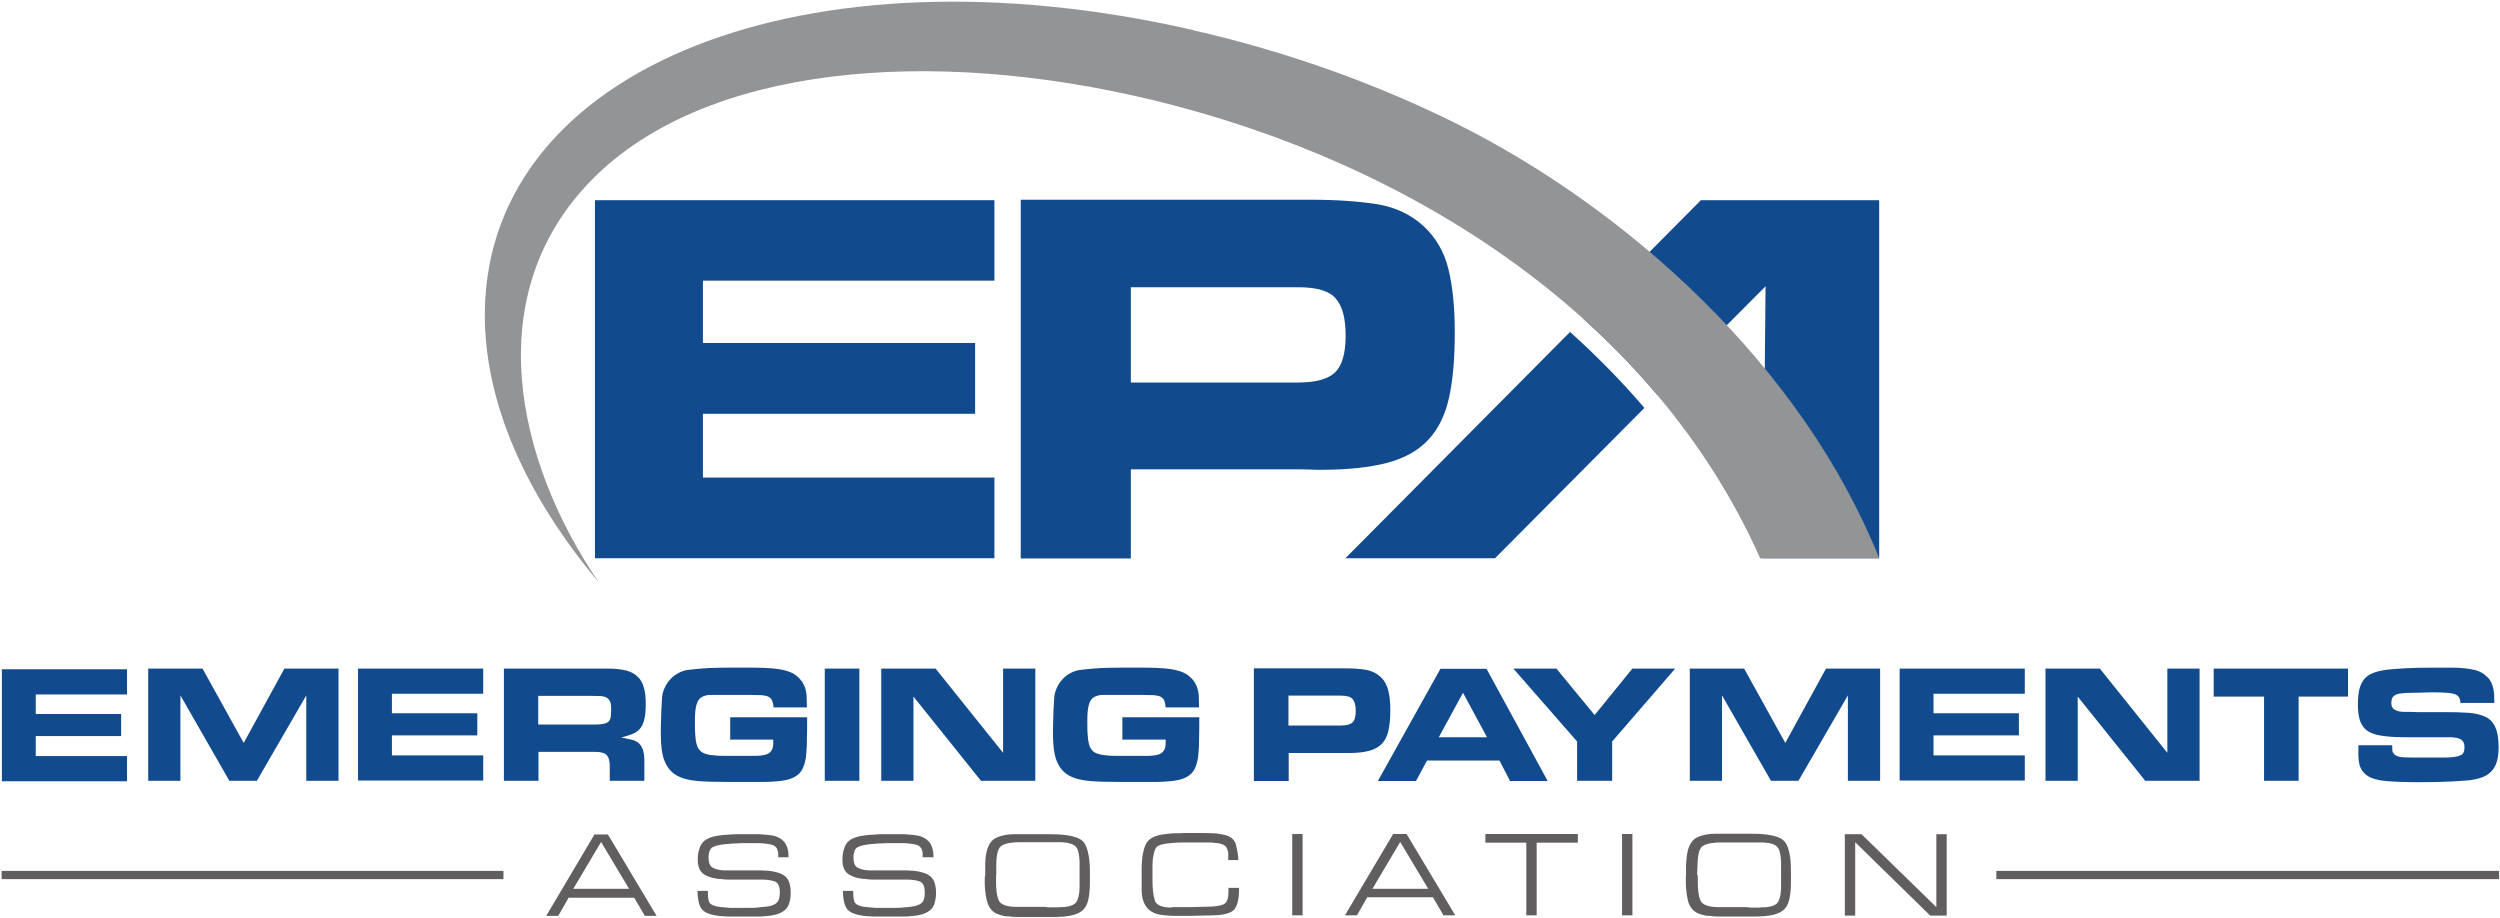 <?xml version="1.0" encoding="UTF-8"?><svg id="a" xmlns="http://www.w3.org/2000/svg" xmlns:xlink="http://www.w3.org/1999/xlink" viewBox="0 0 106.27 39.04"><defs><style>.c{fill:#114b8e;}.d,.e{fill-rule:evenodd;}.d,.f{fill:#605e5f;}.g{clip-path:url(#b);}.h{fill:none;}.e{fill:#939496;}</style><clipPath id="b"><rect class="h" width="106.27" height="39.04"/></clipPath></defs><path class="c" d="M69.9,17.34l-6.35,6.39h-6.36l9.55-9.62c1.12,1.01,2.18,2.08,3.16,3.23m5.15-5.17l-4.6,4.62c-.97-1.15-2.02-2.23-3.15-3.24l5-5.04h7.58v15.22h-4.97c.08-3.49,.09-6.5,.14-11.56"/><polygon class="c" points="25.29 23.73 25.29 8.51 42.27 8.51 42.27 11.93 29.88 11.93 29.88 14.58 41.45 14.58 41.45 17.59 29.88 17.59 29.88 20.3 42.27 20.3 42.27 23.73 25.29 23.73"/><g class="g"><path class="c" d="M43.39,23.73V8.49h12.34c1.1,0,2.03,.07,2.81,.19,.78,.13,1.43,.44,1.96,.92,.53,.49,.89,1.1,1.07,1.84,.18,.74,.27,1.63,.27,2.68,0,1.13-.08,2.06-.25,2.81-.17,.75-.47,1.34-.9,1.79s-1.01,.77-1.75,.96c-.73,.19-1.66,.29-2.78,.29-.17,0-.32,0-.44-.01-.13,0-.28-.01-.44-.01h-7.21v3.79h-4.68m4.68-7.48h7.12c.73,0,1.25-.14,1.55-.42,.3-.28,.46-.8,.46-1.56s-.14-1.26-.41-1.58c-.27-.33-.81-.49-1.6-.49h-7.12v4.06Z"/><path class="e" d="M50.74,1.29c3.94,.9,7.68,2.24,11.06,3.91,7.39,3.66,14.82,10.38,18.08,18.53h-5.06c-4.52-10.15-14.72-16.79-25.79-19.47-9.53-2.31-19.06-1.47-23.84,3.35-4.84,4.88-3.27,11.96,.26,17.14-3.11-3.7-4.9-7.7-4.84-11.55,.17-10.35,13.66-15.69,30.12-11.92"/></g><path class="c" d="M104.59,29.91c0-.11-.02-.2-.06-.26-.03-.06-.09-.11-.18-.14-.08-.03-.19-.05-.33-.06-.14-.01-.31-.02-.53-.02h-.09s-.05,0-.09,0c-.31,.01-.57,.02-.78,.02s-.38,.01-.51,.03c-.13,.02-.22,.06-.28,.12-.06,.06-.09,.15-.09,.29,0,.12,.04,.21,.13,.27,.09,.06,.21,.09,.36,.1,.21,0,.42,0,.61,.01,.19,0,.37,0,.54,0,.1,0,.2,0,.31,0,.11,0,.21,0,.3,0,.4,0,.74,.01,1.03,.03,.29,.02,.53,.08,.72,.17s.33,.24,.42,.44c.09,.2,.14,.47,.14,.82,0,.25-.02,.46-.07,.63-.05,.17-.12,.31-.23,.42-.1,.11-.23,.2-.39,.26-.16,.06-.35,.1-.57,.13-.13,.01-.38,.03-.74,.05-.37,.02-.84,.03-1.41,.03s-1.02-.02-1.38-.05c-.36-.03-.61-.11-.78-.22-.12-.08-.2-.17-.25-.26-.06-.09-.09-.19-.11-.3-.02-.11-.03-.22-.03-.34v-.4h1.44v.17c0,.06,.01,.11,.04,.15,.02,.05,.07,.09,.13,.12,.06,.04,.16,.06,.29,.07,.06,0,.18,.01,.35,.01,.17,0,.38,0,.64,0,.33,0,.61,0,.82,0,.21,0,.38-.02,.5-.05,.12-.03,.2-.07,.24-.13,.04-.06,.06-.14,.06-.25s-.02-.19-.06-.25c-.04-.06-.1-.1-.19-.13-.08-.03-.18-.04-.29-.05-.11,0-.24,0-.37,0-.47,0-.88,0-1.24,0-.36,0-.68,0-.95-.02-.27-.02-.49-.05-.68-.1-.18-.05-.33-.12-.44-.23-.11-.11-.19-.24-.24-.42-.05-.17-.07-.39-.07-.65,0-.23,.02-.44,.06-.61,.04-.17,.11-.32,.2-.43,.1-.12,.22-.21,.38-.27,.15-.06,.35-.11,.58-.14,.15-.02,.4-.04,.74-.06,.34-.02,.77-.03,1.29-.03,.27,0,.52,0,.73,0,.22,0,.41,.01,.58,.03,.17,.02,.32,.05,.45,.08,.13,.04,.24,.09,.34,.16,.1,.08,.19,.16,.25,.24,.06,.09,.1,.18,.13,.28,.03,.1,.05,.21,.06,.33,0,.12,.01,.24,.01,.38h-1.42m-6.9-.27v3.58h-1.47v-3.58h-2.14v-1.19h5.71v1.19h-2.1Zm-4.21-1.19v4.77h-2.31l-2.87-3.58v3.58h-1.37v-4.77h2.31l2.87,3.58v-3.58h1.37Zm-12.75,4.77v-4.77h5.32v1.07h-3.88v.83h3.63v.94h-3.63v.85h3.88v1.07h-5.32Zm-.83-4.77v4.77h-1.37v-3.63l-2.1,3.63h-1.17l-2.08-3.63v3.63h-1.37v-4.77h2.31l1.75,3.16,1.73-3.16h2.3Zm-12.13,1.97l1.6-1.97h1.82l-2.68,3.1v1.67h-1.49v-1.67l-2.71-3.1h1.83l1.62,1.97Zm-4.05,1.94h-3.08l-.47,.87h-1.62l2.66-4.77h1.96l2.6,4.77h-1.6l-.45-.87Zm-.53-.99l-1.02-1.89-1.03,1.89h2.05Zm-9.91,1.85v-4.78h3.87c.34,0,.64,.02,.88,.06,.24,.04,.45,.14,.62,.29,.17,.15,.28,.35,.34,.58,.06,.23,.09,.51,.09,.84,0,.35-.03,.65-.08,.88-.05,.23-.15,.42-.28,.56-.14,.14-.32,.24-.55,.3-.23,.06-.52,.09-.87,.09-.05,0-.1,0-.14,0-.04,0-.09,0-.14,0h-2.26v1.19h-1.47Zm1.47-2.35h2.23c.23,0,.39-.04,.49-.13,.1-.09,.14-.25,.14-.49s-.04-.39-.13-.5c-.08-.1-.25-.15-.5-.15h-2.23v1.27Zm-7.06,.56v-.91h3.27c0,.37,0,.69-.01,.97,0,.28-.02,.52-.04,.72-.03,.2-.08,.37-.15,.51-.07,.14-.18,.25-.32,.33-.14,.08-.33,.14-.56,.17-.23,.03-.52,.05-.87,.05-.15,0-.31,0-.46,0-.15,0-.31,0-.45,0h-.44c-.53,0-.98-.01-1.35-.04-.37-.03-.67-.11-.9-.24-.23-.13-.4-.34-.51-.61-.11-.27-.16-.65-.16-1.14,0-.15,0-.35,.01-.6,0-.25,.02-.55,.04-.9,0-.15,.04-.3,.1-.44,.06-.14,.14-.27,.24-.38,.1-.11,.21-.2,.34-.27,.13-.07,.26-.12,.4-.14,.29-.04,.57-.06,.86-.08,.29-.01,.57-.02,.86-.02h1.04c.31,0,.58,.01,.82,.03,.24,.02,.44,.05,.61,.1,.17,.05,.32,.11,.43,.2,.11,.09,.2,.18,.26,.27,.06,.1,.11,.2,.14,.31,.03,.11,.05,.23,.05,.36,0,.13,.01,.27,.01,.42h-1.42c-.01-.12-.03-.22-.06-.29-.03-.07-.08-.12-.15-.16-.07-.04-.18-.06-.31-.07-.13,0-.3-.01-.5-.01h-.36c-.13,0-.26,0-.38,0-.12,0-.24,0-.34,0-.24,0-.44,0-.59,0-.15,0-.28,.05-.38,.11-.1,.07-.16,.18-.2,.33s-.06,.37-.06,.65c0,.26,0,.48,.02,.66,.01,.18,.04,.32,.08,.43,.04,.11,.11,.19,.19,.25,.09,.06,.2,.09,.35,.12,.14,.02,.33,.04,.54,.04h1.39c.17,0,.32-.02,.43-.05,.11-.03,.2-.09,.25-.17,.06-.08,.08-.2,.08-.35,0-.03,0-.05,0-.06,0-.01,0-.04,0-.06h-1.84Zm-3.7-2.98v4.77h-2.31l-2.87-3.58v3.58h-1.37v-4.77h2.31l2.87,3.58v-3.58h1.37Zm-8.95,0h1.47v4.77h-1.47v-4.77Zm-4.02,2.98v-.91h3.27c0,.37,0,.69-.01,.97,0,.28-.02,.52-.04,.72-.03,.2-.08,.37-.15,.51-.07,.14-.18,.25-.32,.33-.14,.08-.33,.14-.56,.17-.23,.03-.52,.05-.87,.05-.15,0-.31,0-.46,0-.15,0-.31,0-.45,0h-.44c-.53,0-.98-.01-1.35-.04-.37-.03-.67-.11-.9-.24-.23-.13-.4-.34-.51-.61-.11-.27-.16-.65-.16-1.14,0-.15,0-.35,.01-.6,0-.25,.02-.55,.04-.9,0-.15,.04-.3,.1-.44,.06-.14,.14-.27,.24-.38,.1-.11,.21-.2,.34-.27,.13-.07,.26-.12,.4-.14,.29-.04,.57-.06,.86-.08,.29-.01,.57-.02,.86-.02h1.04c.31,0,.58,.01,.82,.03,.24,.02,.44,.05,.61,.1,.17,.05,.32,.11,.43,.2,.11,.09,.19,.18,.26,.27,.06,.1,.11,.2,.14,.31,.03,.11,.05,.23,.05,.36,0,.13,.01,.27,.01,.42h-1.42c0-.12-.03-.22-.06-.29-.03-.07-.08-.12-.15-.16-.07-.04-.18-.06-.31-.07-.13,0-.3-.01-.5-.01h-.37c-.13,0-.25,0-.38,0-.12,0-.24,0-.34,0-.24,0-.43,0-.59,0-.15,0-.28,.05-.38,.11-.1,.07-.16,.18-.2,.33-.04,.15-.06,.37-.06,.65,0,.26,0,.48,.02,.66,.01,.18,.04,.32,.08,.43,.04,.11,.11,.19,.19,.25,.09,.06,.2,.09,.35,.12,.15,.02,.33,.04,.54,.04h1.39c.17,0,.31-.02,.43-.05,.11-.03,.2-.09,.25-.17,.06-.08,.08-.2,.08-.35,0-.03,0-.05,0-.06,0-.01,0-.04,0-.06h-1.84Zm-8.15,.56v1.23h-1.47v-4.77h4.44c.29,0,.54,.03,.75,.08,.2,.05,.37,.14,.49,.26,.13,.12,.22,.27,.27,.47,.06,.19,.08,.42,.08,.7s-.02,.51-.07,.68c-.04,.17-.11,.3-.2,.39-.09,.1-.2,.17-.33,.21-.13,.05-.27,.1-.44,.14,.13,.03,.26,.05,.38,.08,.12,.02,.22,.06,.31,.12,.09,.06,.16,.15,.21,.27,.05,.12,.08,.29,.08,.51v.86h-1.47v-.63c0-.21-.04-.36-.12-.45-.08-.1-.25-.15-.5-.15h-2.41Zm0-1.16h2.18s.07,0,.09,0c.02,0,.06,0,.09,0,.17,0,.31-.01,.4-.03,.1-.02,.17-.05,.22-.1,.05-.05,.08-.12,.09-.2,.01-.08,.02-.19,.02-.33s-.01-.23-.04-.3-.07-.13-.13-.17c-.06-.04-.15-.07-.25-.08-.1,0-.24-.01-.39-.01h-2.29v1.22Zm-7.67,2.39v-4.77h5.32v1.07h-3.88v.83h3.63v.94h-3.63v.85h3.88v1.07h-5.32Zm-.83-4.77v4.77h-1.37v-3.63l-2.1,3.63h-1.17l-2.08-3.63v3.63h-1.37v-4.77h2.31l1.75,3.16,1.73-3.16h2.3ZM.08,33.22v-4.77H5.4v1.07H1.52v.83h3.63v.94H1.52v.85h3.88v1.07H.08Z"/><path class="d" d="M72.17,37.21v.25c0,.25,.01,.6,.12,.83,.11,.24,.53,.27,.75,.27h1.21c.07,.01,.14,.02,.21,.02s.14,0,.22,0c.07,0,.14,0,.21-.01,.07,0,.14,0,.21-.01,.19-.02,.43-.08,.51-.27,.08-.18,.1-.4,.1-.6,0-.06,0-.12,0-.18,0-.06,0-.12,0-.18,0-.06,0-.12,0-.18v-.18c0-.06,0-.11,0-.17,0-.06,0-.12,0-.18,0-.11-.02-.22-.04-.34-.02-.09-.04-.18-.1-.25-.02-.04-.06-.07-.09-.09-.04-.02-.08-.04-.12-.06h-.01s0-.01-.02-.01c-.06-.02-.12-.03-.18-.04-.06,0-.12-.01-.19-.02-.04,0-.07,0-.11,0h-1.73c-.21,0-.57,.03-.75,.16-.18,.13-.2,.52-.21,.72l-.02,.51m-11.43,.58l-1.19-1.99-1.18,1.99h2.37Zm-18.37-.58v.25c0,.25,.01,.6,.12,.83,.11,.24,.53,.27,.76,.27h1.21c.07,.01,.14,.02,.21,.02s.14,0,.22,0c.07,0,.14,0,.21-.01,.07,0,.14,0,.21-.01,.19-.02,.43-.08,.51-.27,.08-.18,.1-.4,.1-.6,0-.06,0-.12,0-.18,0-.06,0-.12,0-.18,0-.06,0-.12,0-.18v-.18c0-.06,0-.11,0-.17,0-.06,0-.12,0-.18,0-.11-.02-.22-.04-.34-.02-.09-.04-.18-.1-.25-.02-.04-.06-.07-.09-.09-.04-.02-.08-.04-.12-.06h-.03c-.06-.03-.11-.04-.17-.05-.06,0-.12-.01-.19-.02-.04,0-.07,0-.11,0h-1.73c-.21,0-.58,.03-.75,.16-.18,.13-.2,.52-.21,.72v.51Zm-15.6,.58l-1.19-1.99-1.18,1.99h2.37Zm52.12-1.98v3.12h-.44v-3.46h.71l3.18,3.1v-3.1h.44v3.46h-.7l-3.19-3.12Zm-7.19,1.41v-.17c0-.06,0-.11,0-.17,0-.12,0-.23,.02-.35,0-.11,.03-.23,.05-.34,.06-.25,.18-.49,.43-.6,.23-.1,.49-.14,.74-.14,.13,0,.26,0,.38,0,.13,0,.26,0,.38,0h.76c.37,0,1.1,.02,1.39,.29,.29,.27,.31,.98,.31,1.34,0,.15,0,.31,0,.46,0,.16-.01,.31-.03,.47-.03,.25-.1,.54-.31,.7-.21,.16-.5,.22-.76,.24-.14,.01-.29,.02-.43,.02-.14,0-.29,0-.43,0h-.77c-.12,0-.24,0-.37,0-.12,0-.24-.01-.37-.03-.02,0-.04,0-.05,0-.02,0-.04,0-.06,0-.13-.02-.26-.06-.38-.11-.12-.06-.23-.14-.3-.26-.07-.1-.11-.22-.13-.33-.03-.13-.05-.26-.06-.39-.01-.1-.02-.21-.02-.31,0-.1,0-.19,0-.28h0Zm-2.72-1.76h.44v3.46h-.44v-3.46Zm-3.63,.37v3.09h-.44v-3.09h-1.74v-.37h3.93v.37h-1.75Zm-4.41,2.32h-2.79l-.44,.77h-.51l2.05-3.46h.57l2.07,3.46h-.5l-.45-.77Zm-5.98-2.69h.44v3.46h-.44v-3.46Zm-5.13,3.11c.14,0,.27,0,.4,0,.14,0,.27,0,.4,0l.77-.02c.19,0,.46-.02,.64-.1,.19-.08,.21-.37,.21-.55v-.15h.45c0,.28-.02,.68-.19,.9-.18,.24-.7,.27-.97,.27l-.89,.02h-.1s-.06,0-.1,0h-.19c-.13,0-.26,0-.38,0-.13,0-.26-.02-.39-.03-.25-.02-.51-.1-.68-.29-.17-.19-.24-.45-.25-.7,0-.05,0-.11,0-.16,0-.06,0-.11,0-.17,0-.05,0-.11,0-.16v-.37c0-.07,0-.14,0-.2,0-.1,.01-.2,.02-.3,0-.1,.02-.2,.04-.3,.05-.24,.14-.51,.37-.63,.21-.12,.47-.16,.71-.18,.1-.01,.21-.02,.31-.02,.11,0,.21,0,.32-.01h.44s.08,0,.12,0h.25c.15,0,.3,0,.45,.01,.15,0,.3,.03,.45,.06,.24,.05,.45,.16,.52,.4,.06,.22,.1,.45,.11,.68h-.43v-.04s0-.07,0-.11c0-.04,0-.08,0-.12,0-.07-.02-.15-.05-.21-.02-.06-.06-.12-.12-.15-.08-.05-.2-.08-.29-.09-.14-.02-.29-.03-.43-.03-.08,0-.15,0-.23,0-.07,0-.14,0-.21,0-.19,0-.38,0-.57,0-.19,0-.38,.01-.57,.03-.15,.01-.45,.05-.57,.16-.11,.11-.15,.4-.17,.55,0,.07-.01,.14-.01,.22,0,.07,0,.14,0,.22,0,.07,0,.15,0,.22v.22c0,.27,.02,.59,.1,.85,.09,.27,.49,.3,.72,.3m-7.93-1.35v-.17c0-.06,0-.11,0-.17,0-.12,0-.23,.01-.35,0-.11,.03-.23,.05-.34,.06-.25,.18-.49,.43-.6,.23-.1,.49-.14,.74-.14,.13,0,.26,0,.38,0,.13,0,.26,0,.38,0h.76c.37,0,1.1,.02,1.39,.29,.28,.27,.31,.98,.31,1.34,0,.15,0,.31,0,.46,0,.16-.01,.31-.03,.47-.03,.25-.1,.54-.31,.7-.21,.16-.5,.22-.76,.24-.14,.01-.28,.02-.43,.02-.14,0-.29,0-.43,0h-.77c-.12,0-.25,0-.37,0-.12,0-.24-.01-.37-.03-.02,0-.03,0-.05,0s-.04,0-.06,0c-.13-.02-.26-.06-.38-.11-.13-.06-.22-.14-.3-.26-.06-.1-.1-.22-.13-.33-.03-.13-.05-.26-.06-.39-.01-.1-.02-.21-.02-.31,0-.1,0-.19,0-.28h0Zm-14.92,.93h-2.79l-.44,.77h-.51l2.05-3.46h.57l2.07,3.46h-.5l-.45-.77Zm6.54-1.72h-.42s0-.06,0-.08c0-.03,0-.05,0-.08,0-.07-.03-.14-.05-.2-.03-.06-.08-.11-.14-.14-.08-.04-.19-.06-.28-.07-.12-.02-.25-.03-.37-.03-.08,0-.17,0-.25,0-.08,0-.15,0-.23,0h-.15c-.09,0-.18,0-.28,.01-.11,0-.23,.01-.34,.02-.12,.01-.24,.02-.36,.04-.1,.02-.2,.04-.29,.08-.08,.03-.14,.09-.17,.17-.03,.08-.05,.16-.05,.24v.06c0,.16,.03,.35,.19,.43,.15,.08,.32,.1,.49,.11,.03,0,.06,0,.09,0,.03,0,.07,0,.1,0h.39c.07,0,.14,0,.21,0h.58c.06,0,.12,0,.18,0,.06,0,.12,0,.18,.01,.06,0,.12,0,.18,.01,.23,.03,.52,.09,.69,.25,.18,.17,.21,.46,.21,.69,0,.17-.02,.35-.09,.51-.07,.17-.21,.28-.38,.35-.12,.05-.25,.08-.37,.1-.15,.02-.29,.03-.44,.04-.08,0-.16,0-.24,0-.08,0-.15,0-.23,0h-.28c-.09,0-.17,0-.26,0-.09,0-.17,0-.26,0-.09,0-.18,0-.27-.01-.09,0-.18-.01-.26-.02-.23-.03-.57-.1-.71-.3-.14-.2-.17-.53-.17-.76h.44v.07h0v.02c0,.11,.01,.23,.04,.34,.03,.12,.15,.18,.26,.21,.09,.03,.19,.04,.29,.05,.11,.01,.23,.02,.34,.03,.1,0,.21,0,.31,0,.09,0,.18,0,.28,0,.05,0,.11,0,.16,0,.05,0,.11,0,.16,0,.11,0,.22,0,.33-.02s.22-.02,.32-.03c.15-.02,.32-.06,.43-.16,.11-.1,.14-.28,.14-.42,0-.16-.02-.4-.19-.48-.17-.07-.38-.09-.56-.09h-.79s-.06,0-.09,0-.06,0-.09,0c-.12,0-.25,0-.37,0-.12,0-.25,0-.37-.02-.25-.01-.52-.06-.74-.19-.23-.13-.29-.39-.29-.64,0-.2,.03-.39,.11-.57,.08-.19,.24-.3,.43-.37,.11-.04,.23-.07,.34-.08,.14-.02,.27-.04,.41-.04,.12-.01,.24-.02,.37-.02,.11,0,.21,0,.32,0,.08,0,.17,0,.25,0,.09,0,.17,0,.26,0,.08,0,.17,0,.25,.01s.17,.01,.25,.02c.24,.02,.5,.09,.67,.28,.16,.18,.2,.43,.2,.66v.02h-.02Zm6.14,0h-.42s0-.06,0-.08c0-.03,0-.05,0-.08,0-.07-.02-.14-.05-.2-.03-.06-.08-.11-.14-.14-.08-.04-.19-.06-.28-.07-.12-.02-.25-.03-.37-.03-.08,0-.17,0-.25,0-.07,0-.15,0-.22,0h-.14c-.09,0-.19,0-.28,.01-.11,0-.23,.01-.34,.02-.12,.01-.24,.02-.36,.04-.1,.02-.2,.04-.29,.08-.08,.03-.14,.09-.17,.17-.03,.08-.05,.16-.05,.24v.06c0,.16,.03,.35,.19,.43,.15,.08,.32,.1,.49,.11,.03,0,.06,0,.09,0,.03,0,.07,0,.1,0h.39c.07,0,.14,0,.21,0h.58c.06,0,.12,0,.19,0,.06,0,.12,0,.18,.01,.06,0,.12,0,.18,.01,.23,.03,.52,.09,.69,.25,.18,.17,.22,.46,.22,.69,0,.17-.03,.35-.09,.51-.07,.17-.21,.28-.38,.35-.12,.05-.25,.08-.37,.1-.15,.02-.29,.03-.44,.04-.08,0-.16,0-.24,0-.07,0-.15,0-.23,0h-.28c-.09,0-.18,0-.26,0-.09,0-.18,0-.26,0-.09,0-.18,0-.27-.01-.09,0-.18-.01-.26-.02-.23-.03-.57-.1-.71-.3-.14-.2-.17-.53-.17-.76h.44v.07h0v.02c0,.11,.01,.23,.04,.34,.03,.12,.15,.18,.26,.21,.09,.03,.19,.04,.29,.05,.11,.01,.23,.02,.34,.03,.1,0,.21,0,.31,0,.09,0,.18,0,.27,0,.05,0,.11,0,.16,0,.06,0,.11,0,.16,0,.11,0,.22,0,.33-.02,.11,0,.22-.02,.32-.03,.14-.02,.32-.06,.43-.16,.11-.1,.13-.28,.13-.42,0-.16-.02-.4-.19-.48-.16-.07-.38-.09-.56-.09h-.79s-.06,0-.1,0-.06,0-.09,0c-.12,0-.25,0-.37,0-.12,0-.25,0-.37-.02-.25-.01-.52-.06-.74-.19-.23-.13-.29-.39-.29-.64,0-.2,.03-.39,.11-.57,.08-.19,.24-.3,.43-.37,.11-.04,.23-.07,.35-.08,.13-.02,.27-.04,.41-.04,.12-.01,.24-.02,.37-.02,.11,0,.21,0,.32,0,.08,0,.17,0,.25,0,.09,0,.17,0,.26,0,.08,0,.17,0,.25,.01s.17,.01,.25,.02c.24,.02,.5,.09,.67,.28,.16,.18,.2,.43,.2,.66v.02h-.02Z"/><rect class="f" x=".07" y="37.02" width="21.33" height=".35"/><rect class="f" x="84.86" y="37.02" width="21.37" height=".35"/></svg>